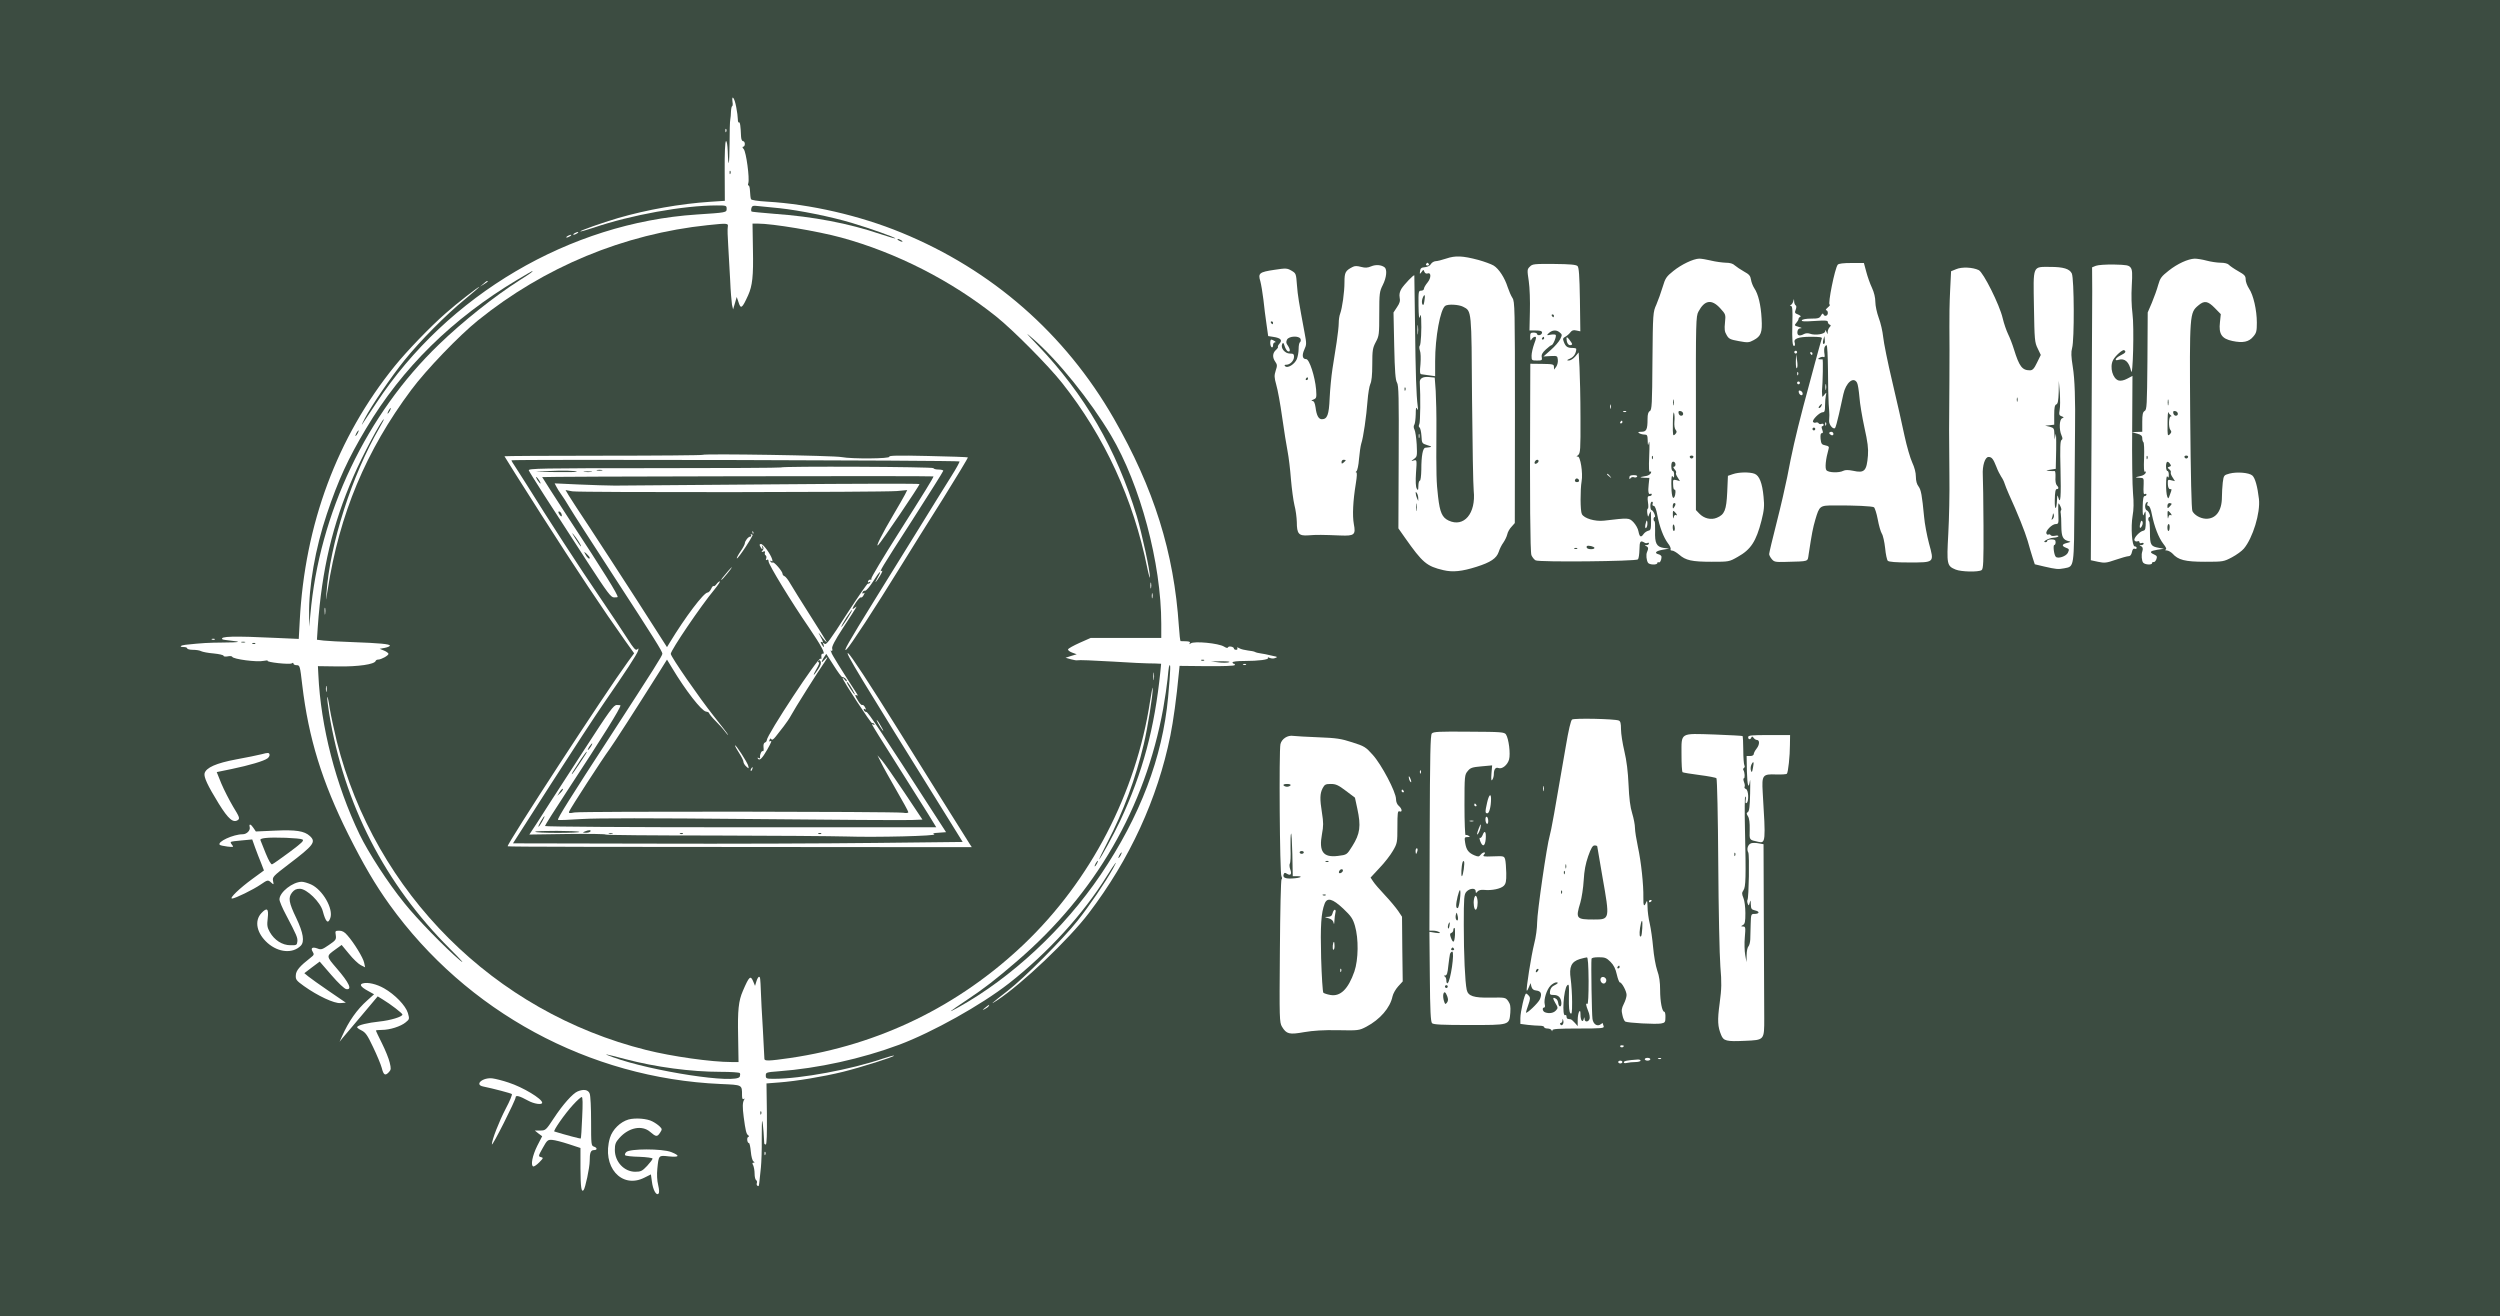 <?xml version="1.0" standalone="no"?>
<!DOCTYPE svg PUBLIC "-//W3C//DTD SVG 20010904//EN"
 "http://www.w3.org/TR/2001/REC-SVG-20010904/DTD/svg10.dtd">
<svg version="1.0" xmlns="http://www.w3.org/2000/svg"
 width="1789pt" height="942pt" viewBox="0 0 1789 942"
 preserveAspectRatio="xMidYMid meet">

<g transform="translate(0,942) scale(0.1,-0.1)"
fill="#3C4C41" stroke="none">
<path d="M0 4710 l0 -4710 8945 0 8945 0 0 4710 0 4710 -8945 0 -8945 0 0
-4710z m5268 3946 c7 -35 12 -75 12 -90 0 -15 4 -25 8 -22 8 4 12 -27 15 -101
1 -20 7 -33 14 -33 7 0 13 -9 13 -20 0 -11 -5 -20 -12 -20 -7 0 -6 -6 4 -17
18 -21 43 -210 33 -243 -4 -12 -3 -20 1 -17 5 3 10 -16 11 -41 1 -25 4 -51 7
-57 2 -7 46 -14 115 -18 309 -18 663 -99 962 -222 648 -266 1170 -722 1519
-1329 288 -502 431 -959 466 -1488 4 -59 9 -107 13 -106 3 0 21 0 39 -1 24 -1
31 -5 26 -13 -6 -10 -4 -10 7 -2 24 18 200 1 238 -23 16 -10 26 -12 28 -6 5
13 43 5 43 -8 0 -5 7 -9 16 -9 8 0 12 5 8 11 -4 8 0 8 15 0 11 -7 39 -13 61
-16 22 -2 45 -7 50 -10 6 -4 26 -9 43 -11 18 -3 43 -7 57 -11 14 -3 30 -7 35
-8 27 -5 29 -7 10 -14 -11 -5 -28 -4 -39 1 -12 6 -16 6 -12 0 7 -12 -66 -22
-170 -22 -49 0 -84 -4 -84 -10 0 -5 5 -10 11 -10 5 0 8 -4 4 -10 -3 -5 -85 -8
-200 -7 l-194 2 -5 -50 c-17 -181 -40 -346 -61 -450 -92 -452 -290 -884 -584
-1270 -143 -188 -478 -507 -658 -625 -58 -38 -34 -17 78 70 115 88 398 372
499 500 83 104 201 278 255 375 41 74 16 43 -45 -55 -170 -273 -421 -548 -700
-767 -200 -156 -546 -349 -785 -439 -271 -101 -581 -169 -862 -190 -89 -7 -93
-8 -93 -30 0 -22 4 -24 58 -24 192 0 553 67 781 145 41 14 76 23 79 21 6 -7
-237 -84 -366 -116 -143 -35 -336 -67 -457 -76 l-90 -7 3 -218 c1 -144 -1
-219 -8 -219 -5 0 -10 3 -11 8 0 4 -3 41 -5 82 -3 41 -7 77 -10 79 -2 2 -3
-56 -3 -130 1 -74 -2 -165 -6 -204 -4 -38 -9 -81 -10 -95 -4 -40 -5 -41 -15
-35 -5 3 -7 12 -4 19 3 8 1 17 -5 21 -6 3 -11 24 -11 46 0 22 -5 49 -10 60 -8
14 -7 19 2 19 10 0 10 2 0 9 -8 5 -16 35 -19 70 -3 33 -9 61 -13 61 -13 0 -18
39 -6 44 8 3 8 7 -1 13 -12 9 -18 31 -31 130 -9 69 -9 104 3 123 5 9 4 11 -3
6 -8 -5 -12 3 -12 26 0 77 4 74 -153 81 -941 41 -1818 517 -2369 1283 -104
145 -187 287 -296 504 -187 375 -284 688 -329 1068 -16 137 -17 142 -40 142
-12 0 -23 5 -23 11 0 7 -4 8 -12 2 -15 -10 -184 8 -173 19 4 3 -9 3 -28 -1
-46 -11 -219 12 -225 29 -2 5 -17 7 -33 3 -16 -3 -29 -1 -29 4 0 6 -32 13 -71
17 -39 3 -79 11 -89 16 -10 6 -37 10 -59 10 -23 0 -41 5 -41 10 0 6 -12 10
-27 10 -33 0 -22 12 14 16 122 13 162 15 266 16 125 1 143 5 56 14 -29 3 -55
7 -57 9 -23 22 77 25 389 10 l157 -7 7 128 c36 693 267 1315 681 1826 85 105
252 279 364 377 75 67 240 195 240 188 0 -2 -46 -42 -102 -88 -135 -110 -323
-300 -432 -435 -96 -119 -236 -324 -286 -419 -17 -33 -25 -51 -18 -41 7 11 52
79 101 152 511 775 1385 1289 2292 1349 213 14 215 14 215 41 0 23 -3 24 -70
24 -238 0 -615 -68 -884 -160 -49 -16 -91 -28 -93 -26 -5 5 156 62 271 96 208
60 445 102 657 116 l106 7 -1 211 c-1 132 3 213 9 216 6 3 11 -26 13 -74 4
-134 12 -98 13 60 0 82 2 158 5 169 2 11 5 37 5 58 1 20 5 37 8 37 4 0 6 14 3
30 -8 59 15 29 26 -34z m-71 -178 c-3 -8 -6 -5 -6 6 -1 11 2 17 5 13 3 -3 4
-12 1 -19z m-1067 -728 c-8 -5 -19 -10 -25 -10 -5 0 -3 5 5 10 8 5 20 10 25
10 6 0 3 -5 -5 -10z m-50 -20 c-8 -5 -19 -10 -25 -10 -5 0 -3 5 5 10 8 5 20
10 25 10 6 0 3 -5 -5 -10z m6499 -170 c43 -12 92 -30 109 -40 38 -23 80 -88
101 -155 9 -27 24 -62 34 -77 17 -25 18 -72 18 -819 l-1 -792 -23 -26 c-14
-14 -28 -39 -31 -55 -4 -17 -17 -43 -28 -59 -12 -16 -27 -46 -33 -66 -16 -47
-58 -75 -159 -107 -104 -33 -170 -40 -237 -24 -120 28 -149 53 -275 232 l-47
67 2 510 c2 430 0 514 -12 533 -11 18 -16 78 -20 262 l-5 240 25 38 c20 29 24
45 19 69 -4 22 0 41 13 63 19 30 90 105 92 95 0 -2 2 -164 5 -359 4 -349 9
-496 19 -575 4 -30 3 -35 -4 -20 -7 15 -10 6 -10 -40 -1 -33 -5 -67 -10 -74
-6 -9 -6 -22 1 -35 6 -11 13 -59 16 -106 4 -83 3 -88 -19 -104 -23 -17 -23
-18 -2 -11 22 6 23 6 16 -88 -4 -61 -2 -100 5 -113 10 -16 11 -14 12 19 0 20
5 37 10 37 6 0 10 33 11 78 0 102 11 157 29 158 51 5 53 7 15 18 -40 13 -40
13 -43 67 -2 29 -8 56 -14 60 -6 4 -7 13 -1 25 7 15 9 197 3 297 -2 29 22 43
66 39 l41 -4 7 -96 c3 -54 6 -178 5 -277 -2 -323 0 -379 12 -480 13 -112 29
-148 75 -170 110 -52 197 51 180 213 -4 37 -9 331 -12 654 -4 645 -2 631 -64
663 -31 16 -107 20 -127 7 -36 -23 -73 -225 -73 -396 l0 -108 -42 6 c-24 3
-49 7 -57 8 -10 1 -12 16 -6 72 3 41 2 83 -4 97 -5 15 -6 30 -1 35 8 8 14 116
10 194 -2 32 -3 33 -10 10 -5 -16 -8 13 -9 83 -1 101 0 107 19 107 11 0 20 6
20 14 0 8 12 28 26 45 27 33 26 75 -1 64 -9 -3 -18 2 -22 12 -6 17 -7 17 -20
-1 -14 -18 -14 -18 -11 6 2 20 9 26 35 28 20 2 37 11 43 23 6 10 21 19 33 20
12 0 47 9 77 19 65 22 116 20 229 -10z m1666 -5 c33 -8 80 -14 104 -15 30 0
52 -6 65 -19 12 -10 41 -30 66 -44 37 -20 46 -31 50 -58 3 -19 14 -47 24 -62
28 -41 47 -120 52 -217 6 -99 -4 -126 -57 -154 -33 -18 -42 -19 -106 -7 -61
11 -72 16 -87 43 -15 24 -17 43 -12 90 6 58 5 59 -35 103 -61 66 -111 58 -155
-25 -18 -33 -19 -71 -18 -727 l0 -693 24 -25 c33 -35 84 -48 126 -30 55 23 68
54 74 184 l5 116 35 12 c43 15 120 16 155 3 35 -13 56 -67 65 -165 7 -67 4
-95 -15 -171 -38 -148 -76 -207 -170 -259 -61 -35 -63 -35 -186 -35 -143 0
-186 10 -233 51 -19 16 -41 29 -50 29 -10 0 -14 4 -11 10 3 5 -5 25 -19 42
-32 43 -60 117 -76 201 -8 43 -17 67 -26 67 -8 0 -11 6 -8 15 4 8 1 15 -5 15
-6 0 -11 -13 -11 -30 0 -16 4 -30 8 -30 5 0 14 -11 20 -25 6 -14 8 -25 3 -25
-4 0 -8 -7 -8 -15 0 -8 3 -15 7 -15 3 0 5 -31 4 -69 -3 -89 10 -114 61 -122
l40 -5 -47 -8 c-50 -9 -63 -24 -28 -33 11 -3 20 -11 20 -18 0 -23 -12 -45 -21
-39 -5 3 -9 0 -9 -5 0 -15 -57 -14 -67 2 -11 18 -15 58 -7 76 12 26 10 36 -6
43 -12 5 -12 7 3 7 9 1 17 6 17 12 0 5 -4 7 -10 4 -5 -3 -16 -3 -22 2 -30 18
-35 10 -36 -50 -1 -33 -5 -64 -11 -70 -14 -14 -705 -21 -732 -7 -11 6 -24 23
-30 37 -9 24 -12 418 -9 1084 l1 286 85 -1 c77 -1 84 -3 84 -21 l1 -20 15 20
c8 11 14 33 12 50 -3 29 -4 29 -53 27 l-50 -3 52 46 c29 25 59 60 68 78 15 31
15 33 -6 50 -24 19 -54 15 -79 -10 -13 -13 -11 -14 17 -8 17 3 33 2 36 -2 7
-10 -19 -73 -30 -73 -4 0 -23 -14 -41 -31 -25 -23 -33 -38 -29 -55 4 -22 1
-24 -34 -24 -38 0 -39 1 -39 35 0 19 9 57 19 85 15 39 16 50 6 50 -8 0 -19 -8
-24 -17 -9 -15 -10 -12 -11 15 0 28 3 32 25 32 14 0 25 -5 25 -11 0 -6 8 -9
18 -7 9 2 17 10 17 18 0 11 -12 15 -45 15 l-45 0 3 135 c2 75 -1 172 -8 218
-12 80 -12 85 8 104 18 19 31 20 174 19 114 -1 156 -5 167 -15 10 -11 14 -66
17 -241 l3 -226 -29 6 c-21 5 -31 1 -42 -13 -7 -10 -23 -24 -35 -31 -19 -10
-21 -15 -12 -38 13 -34 26 -43 62 -43 15 0 27 -3 27 -7 -1 -31 -17 -57 -44
-69 -25 -11 -27 -13 -9 -14 12 0 32 13 46 29 l24 29 6 -106 c3 -59 7 -221 7
-361 1 -232 -1 -254 -17 -268 -13 -10 -14 -13 -3 -10 19 5 39 -119 28 -178
-10 -58 -10 -213 2 -234 16 -31 94 -54 158 -47 179 21 179 21 211 -11 16 -17
33 -46 36 -66 8 -41 18 -46 37 -18 7 10 22 20 33 23 18 3 20 12 20 71 0 37 -1
67 -3 67 -1 0 -6 -10 -11 -22 -7 -21 -8 -20 -13 10 -2 18 -1 32 4 32 4 0 5 20
1 45 -5 38 -3 45 11 45 9 0 16 5 16 11 0 5 -4 8 -9 5 -14 -9 -19 15 -13 67 l5
47 -39 1 c-21 1 -30 3 -19 6 11 2 30 6 41 8 12 3 24 12 28 20 4 11 2 14 -6 9
-8 -5 -10 25 -6 117 3 68 2 111 -2 94 -7 -28 -8 -27 -9 13 -1 37 -4 42 -23 42
-13 0 -30 5 -38 10 -11 7 -8 10 16 10 36 0 44 16 44 92 0 33 5 50 16 56 15 8
17 49 19 358 3 345 4 351 28 404 13 30 33 87 45 126 19 64 27 75 77 115 57 46
142 87 185 88 14 0 52 -6 85 -14z m3545 0 c30 -8 76 -15 101 -15 28 0 51 -6
59 -15 6 -7 36 -28 66 -45 46 -26 54 -34 54 -60 0 -16 11 -45 24 -65 31 -45
56 -154 56 -244 0 -60 -3 -74 -26 -100 -31 -38 -74 -47 -149 -31 -76 16 -99
49 -89 134 l6 58 -43 44 c-50 51 -75 55 -118 18 -62 -52 -63 -59 -58 -793 4
-432 9 -666 16 -679 15 -29 57 -52 95 -54 72 -3 116 56 116 154 0 29 3 77 6
105 7 52 8 53 48 64 53 14 141 7 164 -14 20 -18 37 -81 47 -168 11 -99 -44
-279 -108 -355 -14 -17 -53 -45 -85 -62 -59 -31 -62 -32 -193 -32 -144 0 -192
13 -233 59 -11 11 -29 21 -40 22 -12 0 -15 3 -9 6 9 3 4 16 -16 41 -34 44 -65
124 -82 210 -7 39 -17 62 -25 62 -8 0 -11 6 -7 17 4 11 3 14 -5 9 -16 -10 -15
-53 2 -59 14 -6 29 -47 17 -47 -4 0 -8 -7 -8 -15 0 -8 3 -15 6 -15 3 0 6 -36
6 -80 0 -89 6 -100 62 -110 l38 -7 -47 -7 c-54 -9 -59 -18 -23 -34 20 -9 23
-15 16 -34 -5 -13 -14 -22 -20 -20 -6 1 -11 -2 -11 -8 0 -14 -49 -12 -63 3
-11 11 -15 59 -7 80 7 20 4 33 -10 39 -12 5 -12 7 3 7 9 1 17 5 17 11 0 5 -7
7 -15 4 -8 -4 -15 -1 -15 6 0 7 -7 10 -15 6 -9 -3 -18 1 -21 8 -6 16 37 63 63
68 15 3 18 14 18 71 0 37 -1 67 -3 67 -1 0 -7 -10 -11 -22 -6 -16 -9 1 -8 55
1 55 5 77 14 77 7 0 13 5 13 11 0 5 -4 7 -10 4 -11 -7 -13 7 -10 73 1 41 1 42
-32 43 -34 1 -32 3 13 13 15 3 29 13 33 21 3 10 2 14 -5 9 -7 -4 -9 26 -6 100
2 59 0 109 -5 112 -4 3 -8 15 -8 28 0 17 -8 25 -37 33 l-38 10 38 2 37 1 0 70
c0 55 4 71 17 79 16 8 17 41 20 357 l2 348 30 70 c16 39 37 96 45 127 14 49
23 61 75 102 63 50 138 84 186 86 17 0 55 -6 85 -14z m-5565 -25 c3 -5 -1 -10
-10 -10 -9 0 -13 5 -10 10 3 6 8 10 10 10 2 0 7 -4 10 -10z m3130 -55 c9 -34
27 -86 41 -115 15 -32 24 -70 24 -101 0 -27 11 -77 24 -113 14 -36 28 -98 32
-138 4 -40 33 -185 66 -323 32 -137 72 -311 87 -385 16 -74 41 -160 55 -190
16 -34 26 -72 26 -101 0 -30 7 -55 19 -70 18 -24 25 -62 40 -219 4 -47 20
-132 35 -189 38 -139 41 -136 -144 -136 -93 0 -143 4 -151 12 -6 6 -15 47 -19
91 -5 44 -15 91 -24 104 -8 13 -21 58 -29 102 -8 43 -21 82 -27 86 -13 8 -136
14 -284 13 -104 0 -106 -2 -136 -103 -17 -59 -24 -94 -47 -245 -9 -57 8 -51
-167 -56 -72 -2 -81 0 -98 21 -10 12 -18 28 -18 35 0 8 24 110 54 227 30 117
63 263 75 323 34 179 58 286 116 509 57 215 124 461 132 484 4 9 -16 12 -79
12 -90 0 -126 -14 -115 -43 3 -9 2 -19 -2 -22 -14 -8 -18 34 -15 163 3 91 0
122 -9 122 -9 0 -9 2 -1 8 7 4 14 16 17 27 4 19 5 18 6 -2 0 -12 5 -24 11 -28
6 -4 6 -15 0 -31 -9 -22 -6 -26 18 -35 15 -7 22 -13 15 -16 -7 -3 -13 -10 -13
-16 0 -6 -7 -18 -16 -28 -15 -17 -14 -19 17 -28 22 -6 27 -10 14 -10 -14 -1
-21 -9 -23 -26 -2 -27 15 -33 48 -15 11 6 28 7 42 2 37 -14 108 -3 109 17 0
12 2 12 9 -4 9 -20 9 -20 9 1 1 11 7 26 14 33 10 11 10 14 0 18 -7 3 -13 11
-13 19 0 11 -18 12 -97 7 -72 -5 -94 -3 -89 5 4 7 32 12 66 12 51 0 61 3 71
22 8 14 14 18 17 10 6 -20 32 -14 32 8 0 11 -5 20 -12 20 -6 0 -1 9 12 20 13
11 19 20 13 20 -15 0 37 261 58 286 7 8 40 12 98 12 l89 0 17 -63z m-3447 32
c20 -15 14 -74 -13 -127 -23 -46 -25 -59 -25 -205 0 -147 -1 -159 -25 -203
-22 -42 -25 -58 -25 -160 0 -76 -5 -122 -14 -140 -7 -15 -16 -69 -20 -121 -8
-109 -30 -263 -45 -306 -5 -16 -12 -66 -16 -110 -3 -44 -12 -83 -18 -87 -7 -5
-8 -8 -2 -8 7 0 6 -27 -3 -82 -20 -123 -25 -226 -14 -288 15 -77 4 -86 -96
-82 -122 5 -173 6 -230 1 -68 -5 -82 11 -82 95 -1 34 -8 88 -17 121 -8 33 -19
116 -25 185 -5 69 -16 159 -24 200 -8 41 -26 152 -39 245 -13 94 -32 198 -42
231 -15 54 -15 67 -4 102 12 35 11 43 -3 63 -22 31 -20 62 4 84 11 10 18 20
15 23 -3 3 3 14 12 24 21 24 8 39 -44 47 l-38 6 -12 85 c-7 47 -17 126 -22
175 -6 50 -16 109 -22 132 -18 58 -7 66 100 82 84 13 92 12 123 -6 32 -19 33
-21 39 -104 6 -77 13 -117 55 -343 14 -73 14 -83 -2 -117 -19 -42 -14 -69 13
-69 23 0 63 -125 71 -217 4 -59 3 -63 -19 -72 -15 -6 -18 -10 -8 -10 12 -1 18
-14 23 -46 7 -58 22 -85 45 -85 39 0 51 31 56 151 3 63 12 157 20 209 8 52 22
138 30 191 8 53 15 115 15 137 0 22 4 52 10 67 15 41 31 153 31 226 0 70 7 82
57 108 16 9 33 9 62 1 30 -8 46 -7 72 4 33 14 73 11 96 -7z m5339 -2 c12 -16
13 -41 8 -130 -4 -68 -2 -144 5 -199 13 -93 3 -471 -10 -411 -14 66 -46 94
-90 80 -34 -11 -22 14 15 32 35 17 42 27 26 37 -11 7 -65 -41 -80 -71 -26 -51
-2 -135 41 -146 14 -4 38 1 60 13 l38 20 -2 -373 c-2 -204 1 -415 6 -468 6
-64 5 -117 -3 -160 -14 -82 -4 -219 15 -219 8 0 14 -5 14 -11 0 -6 -6 -9 -14
-6 -9 4 -16 -4 -20 -24 -4 -19 -12 -29 -24 -29 -10 0 -52 -12 -93 -26 -66 -23
-79 -24 -126 -14 l-51 11 5 877 c3 482 5 954 5 1048 l-1 171 27 11 c16 6 71
10 131 9 89 -2 105 -5 118 -22z m-1087 -18 c33 -16 149 -248 171 -343 9 -39
27 -90 39 -115 12 -24 31 -73 42 -109 38 -123 59 -150 114 -150 19 0 30 11 51
55 l27 55 -22 46 c-22 44 -23 62 -27 297 -5 304 -12 287 117 287 94 0 138 -14
154 -47 17 -38 19 -476 2 -534 -8 -28 -7 -60 5 -135 14 -85 19 -236 16 -454 0
-25 -2 -247 -4 -493 -4 -500 0 -479 -74 -494 -43 -8 -56 -7 -143 13 l-67 16
-15 46 c-8 26 -25 81 -36 122 -20 67 -71 195 -135 335 -12 28 -26 61 -30 75
-4 14 -15 36 -25 50 -9 14 -25 45 -34 70 -22 56 -33 70 -56 70 -25 0 -45 -62
-41 -130 2 -30 4 -194 5 -363 1 -264 -1 -309 -14 -317 -23 -15 -146 -12 -185
4 -63 26 -65 37 -53 256 6 107 10 296 8 420 -3 294 -3 344 0 670 1 151 1 327
0 390 -1 63 1 179 5 257 l7 142 37 15 c39 17 117 14 161 -7z m-10670 -81 c0
-2 -12 -11 -27 -20 l-28 -17 24 20 c23 21 31 25 31 17z m6657 -373 c-2 -16 -4
-3 -4 27 0 30 2 43 4 28 2 -16 2 -40 0 -55z m1103 -75 c0 -5 -6 -8 -14 -8 -15
0 -26 21 -26 48 0 13 5 11 20 -8 11 -14 20 -28 20 -32z m-2130 22 c10 -6 11
-10 3 -10 -7 0 -13 -9 -13 -21 0 -11 -4 -17 -10 -14 -12 7 -14 55 -2 55 4 0
14 -5 22 -10z m3740 -80 c0 -5 -4 -10 -10 -10 -5 0 -10 5 -10 10 0 6 5 10 10
10 6 0 10 -4 10 -10z m110 -10 c0 -5 -2 -10 -4 -10 -3 0 -8 5 -11 10 -3 6 -1
10 4 10 6 0 11 -4 11 -10z m-111 -104 c-5 -6 -8 12 -8 45 l2 54 7 -45 c4 -25
4 -49 -1 -54z m8 -48 c-3 -8 -6 -5 -6 6 -1 11 2 17 5 13 3 -3 4 -12 1 -19z
m13 -58 c0 -5 -4 -10 -10 -10 -5 0 -10 5 -10 10 0 6 5 10 10 10 6 0 10 -4 10
-10z m20 -77 c0 -20 -24 -11 -28 10 -2 12 1 15 12 11 9 -3 16 -13 16 -21z
m-1373 -105 c-3 -7 -5 -2 -5 12 0 14 2 19 5 13 2 -7 2 -19 0 -25z m110 -24
c-3 -3 -12 -4 -19 -1 -8 3 -5 6 6 6 11 1 17 -2 13 -5z m-27 -74 c0 -5 -5 -10
-11 -10 -5 0 -7 5 -4 10 3 6 8 10 11 10 2 0 4 -4 4 -10z m-1453 -112 c-3 -7
-5 -2 -5 12 0 14 2 19 5 13 2 -7 2 -19 0 -25z m1364 -275 c13 -16 12 -17 -3
-4 -10 7 -18 15 -18 17 0 8 8 3 21 -13z m194 -4 c-4 -6 -14 -8 -23 -4 -8 3
-19 0 -24 -7 -6 -10 -8 -8 -8 5 0 12 8 17 31 17 19 0 28 -4 24 -11z m71 -356
c-10 -26 -18 -8 -9 23 5 21 8 24 11 11 2 -10 1 -25 -2 -34z m3542 4 c-13 -26
-21 -15 -12 18 5 19 9 23 15 14 4 -7 3 -21 -3 -32z m-13791 -813 c-3 -3 -12
-4 -19 -1 -8 3 -5 6 6 6 11 1 17 -2 13 -5z m7380 -180 c-3 -3 -12 -4 -19 -1
-8 3 -5 6 6 6 11 1 17 -2 13 -5z m2667 -400 c12 -5 16 -19 16 -63 0 -31 11
-101 24 -156 16 -67 26 -147 30 -240 4 -96 12 -161 26 -205 11 -36 20 -83 20
-105 0 -22 10 -83 21 -135 23 -105 41 -274 39 -362 -1 -61 5 -72 20 -35 7 17
9 10 10 -33 0 -30 7 -84 16 -120 8 -36 19 -112 24 -170 5 -58 18 -132 29 -164
15 -41 21 -84 21 -140 0 -83 14 -156 30 -156 5 0 9 -18 8 -39 0 -35 -3 -40
-31 -45 -36 -7 -241 4 -257 14 -6 4 -16 25 -20 47 -8 32 -6 47 10 79 11 21 20
50 20 64 0 27 -34 90 -48 90 -5 0 -15 26 -22 57 -9 41 -22 67 -45 90 -29 29
-40 33 -84 33 -34 0 -51 -4 -52 -12 -4 -39 2 -399 7 -430 6 -39 36 -57 61 -36
7 6 13 8 13 5 0 -3 3 -12 6 -21 5 -14 -14 -16 -180 -16 -142 0 -186 -3 -187
-12 0 -10 -2 -10 -6 0 -2 6 -16 12 -29 12 -13 0 -24 5 -24 10 0 6 -15 10 -32
10 -18 0 -57 3 -85 6 l-53 7 0 41 c0 45 30 176 41 176 4 0 13 -7 20 -16 11
-13 10 -24 -4 -64 -9 -26 -17 -51 -17 -55 0 -16 89 68 100 95 16 39 8 58 -27
62 -19 2 -29 10 -34 28 l-6 25 -12 -29 c-6 -16 -13 -27 -15 -25 -7 7 32 252
53 336 12 45 21 113 21 153 0 71 70 555 90 620 10 33 35 170 114 633 21 125
37 192 46 198 16 11 303 5 334 -7z m-807 -100 c20 -31 33 -138 22 -179 -11
-39 -50 -71 -76 -61 -20 8 -33 -9 -33 -44 0 -14 -5 -32 -11 -40 -7 -11 -9 1
-6 44 l5 59 -77 -7 c-66 -6 -79 -10 -98 -34 -22 -26 -23 -34 -23 -245 0 -120
4 -216 8 -213 4 2 14 1 22 -5 12 -7 10 -9 -8 -9 -22 0 -23 -3 -17 -42 8 -50
24 -71 67 -89 27 -11 32 -10 43 4 7 9 18 17 25 17 10 0 10 -3 0 -15 -12 -14
-4 -16 65 -13 76 3 79 2 86 -22 4 -14 7 -58 8 -97 1 -60 -3 -77 -18 -92 -21
-21 -86 -35 -141 -29 -22 2 -39 -2 -47 -12 -11 -13 -12 -13 -13 3 0 24 -42 22
-66 -4 -17 -19 -19 -39 -19 -238 0 -213 9 -409 21 -464 10 -45 49 -58 171 -56
105 2 107 1 126 -25 15 -22 18 -38 15 -83 -8 -90 -2 -88 -296 -88 -191 0 -254
3 -264 13 -10 10 -14 89 -16 333 l-3 321 43 -7 c31 -4 39 -3 28 4 -8 6 -28 11
-43 11 l-28 0 2 698 c2 562 5 700 15 713 12 13 49 15 266 13 235 -1 253 -3
265 -20z m1693 -11 c2 -2 5 -48 5 -101 0 -53 4 -102 8 -109 4 -6 3 -14 -3 -18
-6 -4 -8 -11 -4 -16 10 -16 12 -59 3 -59 -5 0 -4 -12 1 -26 6 -14 8 -30 4 -35
-3 -5 2 -12 10 -15 19 -7 22 -89 5 -100 -8 -5 -10 1 -7 20 3 14 2 26 -3 26 -4
0 -5 -105 -2 -232 8 -349 6 -415 -11 -439 -12 -18 -12 -25 0 -55 8 -18 14 -66
14 -108 0 -61 -3 -77 -17 -85 -17 -10 -17 -10 1 -11 17 0 18 -7 12 -77 -4 -43
-2 -100 3 -128 l9 -50 1 50 c0 28 6 56 13 63 6 6 12 28 13 49 0 21 2 71 3 111
2 69 3 72 26 72 37 0 41 17 6 25 -26 6 -30 11 -31 43 -1 32 -2 34 -8 12 -6
-22 -8 -23 -14 -7 -4 11 -5 23 -2 27 10 17 15 321 6 339 -14 25 -3 59 21 67
11 3 35 3 54 -1 l34 -6 2 -562 c1 -309 3 -617 3 -684 0 -157 2 -155 -139 -161
-131 -6 -152 -1 -169 41 -25 60 -28 104 -11 228 14 105 15 146 5 264 -6 77
-13 409 -15 739 -2 329 -8 602 -13 607 -5 5 -59 15 -121 23 -62 8 -116 17
-121 20 -5 3 -8 60 -8 126 0 161 -15 152 237 144 107 -4 197 -9 200 -11z
m-3035 -9 c130 -5 162 -10 242 -36 86 -27 97 -34 146 -89 63 -69 167 -267 167
-317 0 -20 8 -39 20 -49 24 -20 27 -48 5 -39 -13 5 -15 -12 -15 -111 0 -111
-1 -118 -32 -171 -17 -30 -60 -86 -96 -123 l-64 -69 18 -27 c10 -16 48 -60 84
-98 37 -39 79 -90 95 -113 l28 -42 2 -231 3 -232 -33 -36 c-18 -20 -36 -52
-40 -71 -17 -82 -89 -165 -187 -217 -52 -27 -56 -28 -203 -25 -105 2 -178 -3
-243 -14 -106 -19 -126 -14 -158 39 -18 31 -19 53 -15 542 2 283 7 511 12 513
5 2 4 12 -1 22 -12 22 -18 898 -7 945 9 38 52 66 92 59 16 -2 97 -7 180 -10z
m3374 -51 c0 -85 -13 -200 -22 -210 -4 -4 -39 -6 -76 -5 -98 4 -104 -4 -97
-127 22 -357 21 -367 -32 -355 -66 15 -63 10 -61 88 1 47 -3 80 -12 94 -12 19
-12 24 -1 31 10 6 14 42 16 132 2 68 1 111 -1 94 -10 -68 -19 -39 -22 65 l-2
110 26 0 c14 0 25 6 25 14 0 7 9 25 21 40 22 28 22 61 1 61 -7 0 -17 7 -23 15
-8 11 -12 12 -16 3 -7 -18 -23 -16 -23 2 0 13 23 15 150 15 l150 0 -1 -67z
m-10895 -100 c-26 -19 -127 -49 -256 -76 l-107 -22 33 -82 c19 -45 57 -119 84
-165 45 -73 49 -84 36 -95 -34 -25 -69 4 -139 117 -80 130 -107 189 -101 216
11 41 83 73 227 100 72 13 154 30 182 37 45 12 52 12 56 -2 2 -8 -5 -21 -15
-28z m8253 -105 c-3 -8 -6 -5 -6 6 -1 11 2 17 5 13 3 -3 4 -12 1 -19z m-68
-63 c0 -5 -4 -3 -9 5 -5 8 -9 22 -9 30 0 16 17 -16 18 -35z m948 -62 c-3 -10
-5 -4 -5 12 0 17 2 24 5 18 2 -7 2 -21 0 -30z m-1002 -3 c3 -5 1 -10 -4 -10
-6 0 -11 5 -11 10 0 6 2 10 4 10 3 0 8 -4 11 -10z m625 -57 c0 -55 -13 -103
-26 -103 -17 0 -17 10 -2 77 13 57 28 70 28 26z m-105 -43 c3 -5 1 -10 -4 -10
-6 0 -11 5 -11 10 0 6 2 10 4 10 3 0 8 -4 11 -10z m85 -116 c0 -14 -4 -22 -10
-19 -5 3 -10 17 -10 31 0 14 4 22 10 19 6 -3 10 -17 10 -31z m-107 -1 c-7 -2
-19 -2 -25 0 -7 3 -2 5 12 5 14 0 19 -2 13 -5z m-8729 -48 l17 -25 137 6 c150
7 210 -2 250 -39 45 -42 28 -65 -154 -203 -110 -84 -115 -90 -110 -118 6 -28
5 -28 -12 -13 -24 22 -26 22 -77 -13 -52 -36 -183 -100 -204 -100 -23 0 54 74
146 141 l82 60 -20 52 c-12 29 -31 78 -43 111 l-21 59 -74 -7 c-41 -3 -76 -8
-79 -11 -3 -2 1 -12 9 -21 13 -16 10 -17 -34 -12 -26 3 -51 9 -54 12 -22 21
96 76 164 76 29 0 56 28 50 51 -7 27 8 23 27 -6z m8780 -2 c-6 -25 -24 -56
-24 -41 0 10 22 68 26 68 2 0 1 -12 -2 -27z m38 -77 c-5 -53 -22 -60 -39 -16
-6 17 -7 28 -2 24 5 -3 14 7 19 21 15 39 26 23 22 -29z m-489 -86 c-3 -11 -7
-20 -9 -20 -2 0 -4 9 -4 20 0 11 4 20 9 20 5 0 7 -9 4 -20z m-7917 -239 c83
-38 161 -174 138 -240 -16 -46 -33 -30 -54 49 -17 65 -115 160 -164 160 -26 0
-40 -7 -56 -27 -29 -37 -23 -72 30 -182 51 -107 61 -170 32 -199 -57 -57 -158
-49 -236 19 -79 70 -98 159 -45 215 40 43 53 32 45 -36 -6 -52 -4 -66 15 -100
32 -57 89 -94 147 -94 44 -1 47 1 50 26 3 28 -4 44 -81 191 -26 48 -47 98 -47
111 0 51 95 126 160 126 14 0 43 -9 66 -19z m8346 -106 c6 -30 -1 -75 -12 -75
-11 0 -18 45 -12 75 2 14 8 25 12 25 4 0 10 -11 12 -25z m1248 -9 c0 -3 -4 -8
-10 -11 -5 -3 -10 -1 -10 4 0 6 5 11 10 11 6 0 10 -2 10 -4z m-9334 -249 c48
-54 113 -161 120 -196 l7 -33 -32 16 c-17 9 -55 45 -83 80 l-53 64 -43 -31
c-69 -50 -69 -47 8 -137 89 -103 113 -155 68 -148 -13 2 -56 42 -106 100 l-84
97 -55 -41 -55 -42 28 -23 c16 -13 83 -61 149 -106 l120 -82 -38 -3 c-45 -4
-164 52 -262 122 -54 39 -60 46 -58 77 1 34 29 66 106 126 25 19 26 24 15 42
-17 27 -3 37 33 24 27 -11 35 -8 83 25 50 34 53 39 49 70 -5 30 -4 32 25 32
21 0 38 -9 58 -33z m9009 -322 c0 -11 -7 -21 -16 -23 -18 -3 -33 23 -23 39 10
17 39 5 39 -16z m-8747 -57 c78 -44 155 -124 171 -177 12 -43 12 -44 -16 -67
-35 -29 -113 -54 -170 -54 -24 0 -43 -2 -43 -5 0 -2 20 -44 44 -92 24 -48 49
-110 55 -137 10 -42 10 -51 -5 -67 -27 -30 -39 -23 -52 29 -7 26 -35 93 -62
149 -41 87 -54 105 -84 120 -19 9 -33 20 -30 24 8 14 76 30 159 39 78 8 165
34 165 50 0 9 -86 75 -141 108 l-36 22 -116 -138 c-64 -75 -125 -148 -137
-162 l-20 -25 18 40 c48 108 106 190 180 256 l49 44 -45 25 c-51 28 -62 46
-35 53 35 10 98 -5 151 -35z m4327 -128 c-3 -5 -16 -15 -28 -21 -19 -9 -19 -8
3 10 28 23 34 26 25 11z m4545 -284 c0 -11 -19 -15 -25 -6 -3 5 1 10 9 10 9 0
16 -2 16 -4z m190 -96 c0 -5 -9 -10 -20 -10 -11 0 -20 5 -20 10 0 6 9 10 20
10 11 0 20 -4 20 -10z m77 4 c-3 -3 -12 -4 -19 -1 -8 3 -5 6 6 6 11 1 17 -2
13 -5z m-147 -14 c0 -5 -17 -10 -37 -10 -21 0 -48 -3 -60 -6 -13 -4 -23 -2
-23 4 0 10 26 15 98 20 12 1 22 -2 22 -8z m-130 -10 c0 -5 -7 -10 -15 -10 -8
0 -15 5 -15 10 0 6 7 10 15 10 8 0 15 -4 15 -10z m-7970 -147 c102 -33 240
-116 240 -144 0 -17 -58 -9 -101 15 -62 34 -89 41 -89 23 0 -20 -169 -356
-170 -336 0 32 51 163 100 257 28 52 47 99 43 103 -7 6 -132 39 -205 54 -66
13 -3 67 67 58 22 -3 74 -16 115 -30z m580 -79 c6 -14 10 -103 10 -199 0 -165
1 -174 20 -180 25 -8 26 -25 1 -25 -24 0 -31 -19 -31 -78 0 -47 -32 -197 -44
-209 -16 -16 -21 20 -22 155 l0 147 -85 28 c-46 15 -99 29 -118 30 -31 2 -36
-2 -67 -58 -32 -57 -33 -60 -13 -65 19 -5 18 -7 -12 -38 -18 -18 -37 -31 -43
-29 -20 7 -6 78 29 148 l35 68 -27 20 -26 21 39 0 c38 0 41 2 98 89 63 96 135
177 170 191 43 18 76 12 86 -16z m449 -199 c18 -9 41 -25 52 -36 18 -18 18
-21 3 -44 -21 -32 -29 -31 -71 5 -58 51 -154 32 -221 -44 -27 -30 -32 -45 -32
-85 0 -85 67 -156 146 -156 40 0 50 5 85 42 21 23 39 46 39 52 0 5 -42 11 -94
13 -52 1 -98 6 -102 11 -4 4 -1 15 8 23 25 25 257 25 321 0 66 -26 60 -39 -17
-31 -73 8 -72 10 -82 -89 -4 -39 -2 -84 6 -116 8 -35 9 -55 2 -62 -16 -16 -40
29 -47 88 l-7 50 -46 -23 c-165 -84 -308 80 -247 285 18 59 74 114 133 131 49
13 132 7 171 -14z m808 -237 c-3 -8 -6 -5 -6 6 -1 11 2 17 5 13 3 -3 4 -12 1
-19z"/>
<path d="M5221 8184 c0 -11 3 -14 6 -6 3 7 2 16 -1 19 -3 4 -6 -2 -5 -13z"/>
<path d="M5377 7930 c-3 -11 -2 -22 2 -24 3 -2 76 -9 161 -16 280 -20 532 -68
760 -145 57 -19 105 -33 107 -31 6 5 -181 72 -312 111 -146 44 -375 90 -515
105 -58 6 -126 13 -151 15 -41 5 -47 3 -52 -15z"/>
<path d="M5066 7809 c-602 -63 -1171 -299 -1646 -682 -135 -109 -370 -353
-477 -497 -325 -436 -514 -889 -598 -1430 -13 -86 -14 -88 -9 -25 25 354 184
847 379 1183 20 34 34 62 32 62 -15 0 -155 -263 -218 -409 -149 -341 -226
-667 -255 -1077 l-6 -92 49 -6 c26 -3 120 -8 208 -11 193 -7 265 -14 265 -25
0 -5 -16 -12 -36 -16 l-37 -7 32 -13 c17 -7 31 -18 31 -23 0 -12 -52 -41 -74
-41 -8 0 -16 -4 -18 -10 -8 -24 -124 -41 -268 -39 l-145 2 3 -59 c17 -374 125
-791 295 -1145 64 -132 202 -345 320 -491 90 -113 295 -323 397 -409 40 -33
14 -3 -70 81 -466 465 -758 1035 -865 1687 -9 57 -15 108 -13 115 2 6 10 -29
17 -78 8 -49 31 -156 51 -239 273 -1086 1126 -1937 2215 -2209 183 -46 466
-86 610 -86 l50 0 -3 185 c-4 186 3 253 34 324 46 107 55 115 76 63 l11 -27
10 33 c5 17 14 32 18 32 9 0 10 -6 14 -110 1 -36 7 -155 14 -265 6 -110 11
-206 11 -212 0 -17 32 -16 185 6 638 94 1206 371 1672 814 479 457 803 1082
903 1740 10 67 19 109 19 92 1 -49 -36 -282 -64 -400 -58 -245 -147 -485 -260
-702 -35 -68 -62 -123 -60 -123 7 0 107 182 150 274 162 345 248 666 289 1074
l5 52 -42 2 c-23 0 -48 1 -55 1 -8 -1 -122 5 -254 13 -132 8 -243 12 -247 9
-5 -2 -25 1 -47 7 l-39 11 40 13 40 12 -33 12 c-18 7 -31 17 -29 23 2 7 39 27
83 47 l79 35 253 0 252 0 0 101 c0 433 -150 995 -360 1349 -151 253 -381 538
-558 691 -60 52 -56 47 33 -46 336 -351 564 -744 710 -1224 37 -125 95 -393
94 -436 0 -14 -9 16 -19 65 -100 494 -305 940 -610 1325 -98 124 -349 377
-470 474 -321 257 -715 458 -1110 566 -169 46 -491 100 -598 100 l-37 0 3
-187 c4 -189 -4 -258 -34 -325 -44 -97 -53 -103 -70 -48 l-12 35 -13 -45 -13
-44 -8 34 c-3 19 -10 98 -13 175 -4 77 -10 189 -14 249 -4 59 -6 119 -3 132 5
27 -1 28 -142 13z m957 -1660 c72 -14 350 -12 341 3 -5 8 62 10 275 5 156 -3
285 -8 287 -10 3 -2 -78 -135 -178 -296 -101 -160 -237 -377 -302 -483 -188
-305 -363 -572 -387 -594 -31 -27 7 41 199 351 86 138 230 372 322 520 92 149
194 314 229 369 34 54 60 101 57 104 -9 8 -3206 16 -3206 8 0 -4 13 -26 29
-49 15 -23 50 -78 78 -122 148 -239 393 -616 522 -804 80 -118 171 -254 202
-303 44 -69 58 -85 69 -75 10 10 11 8 6 -10 -8 -26 -89 -150 -240 -368 -61
-88 -233 -351 -383 -585 l-272 -425 987 -2 c543 -2 1267 1 1609 5 l622 7 -93
150 c-653 1049 -755 1218 -726 1200 17 -11 151 -215 360 -550 179 -288 474
-759 509 -814 l15 -23 -480 0 c-2225 1 -2837 2 -2841 6 -10 10 696 1095 861
1321 l44 60 -61 85 c-157 221 -363 530 -604 908 -145 227 -263 415 -263 417 0
2 318 4 706 4 389 0 709 3 712 6 10 10 941 -5 995 -16z m657 -79 c0 -5 16 -10
35 -10 19 0 35 -4 35 -9 0 -5 -100 -163 -221 -352 -228 -354 -242 -378 -219
-364 8 5 3 -9 -10 -31 -31 -52 -49 -69 -21 -20 38 67 15 50 -30 -23 -24 -38
-50 -69 -58 -68 -8 1 -16 -4 -19 -12 -3 -9 0 -11 8 -6 9 6 9 3 0 -14 -6 -12
-15 -19 -19 -16 -5 2 -20 -13 -35 -35 -30 -46 -33 -58 -9 -39 21 17 24 22 -84
-144 -59 -90 -82 -135 -78 -148 4 -13 2 -18 -7 -16 -7 2 -10 2 -5 0 4 -3 7 -9
7 -14 0 -8 70 -121 179 -289 10 -14 11 -21 4 -17 -19 12 -16 -1 8 -39 11 -19
25 -32 29 -29 5 3 14 -4 20 -16 9 -17 9 -20 0 -14 -8 5 -11 3 -8 -6 3 -8 11
-14 18 -14 12 0 107 -142 487 -732 l83 -128 -53 -4 c-37 -2 -46 -5 -32 -11 31
-12 -418 -23 -625 -16 -102 3 -533 6 -958 7 -425 0 -770 3 -768 7 2 4 -119 6
-271 4 l-275 -4 58 88 c31 49 73 114 92 144 19 30 129 199 243 375 184 284
210 320 233 320 14 0 26 -1 26 -3 0 -21 -121 -215 -384 -616 -86 -131 -156
-242 -156 -247 0 -5 606 -9 1400 -9 l1400 0 -57 93 c-31 50 -135 215 -230 365
-95 149 -173 275 -173 278 0 3 5 2 12 -2 7 -4 8 -3 4 5 -4 6 -11 9 -15 6 -8
-4 -211 307 -211 322 0 5 7 -1 15 -11 8 -11 15 -15 15 -9 0 12 -19 28 -33 28
-5 0 -32 37 -61 83 l-53 83 -17 -25 c-22 -35 -20 -46 4 -17 26 30 26 19 1 -17
-40 -56 -222 -345 -240 -381 -11 -21 -35 -56 -53 -79 -18 -23 -44 -56 -57 -73
-16 -20 -26 -27 -31 -19 -5 8 -9 7 -13 -5 -4 -9 -3 -13 3 -10 17 10 11 -5 -20
-60 -36 -63 -55 -81 -66 -64 -5 8 -3 9 5 5 8 -5 11 -3 10 5 -3 19 11 50 21 44
4 -2 6 9 4 26 -2 18 1 32 9 35 8 3 14 10 14 17 0 37 373 603 385 584 5 -7 7
-3 6 13 -2 16 2 24 10 22 22 -4 -10 56 -99 187 -126 183 -289 451 -289 473 0
12 -4 17 -12 12 -8 -5 -9 -2 -5 9 3 9 2 19 -4 23 -6 3 -8 12 -5 20 3 9 0 11
-12 7 -14 -6 -15 -4 -5 8 8 10 9 19 1 29 -8 12 -9 12 -4 -2 7 -23 -1 -23 -13
0 -8 14 -6 19 5 19 16 0 67 -70 79 -107 5 -17 4 -20 -5 -15 -9 5 -11 4 -6 -4
4 -6 11 -9 16 -6 10 6 70 -64 70 -81 0 -7 6 -14 14 -17 8 -3 27 -27 42 -54 15
-26 78 -127 139 -223 61 -96 115 -182 119 -190 8 -17 -20 13 -47 51 -13 17
-12 13 2 -12 23 -41 26 -53 10 -43 -8 4 -8 0 0 -15 14 -25 23 -28 14 -3 -6 14
-4 15 8 5 12 -10 38 25 158 212 80 123 148 222 152 219 4 -2 11 1 15 7 5 8 3
9 -6 4 -8 -5 -11 -3 -8 6 3 8 11 13 17 11 7 -1 10 2 6 7 -3 6 84 151 193 323
191 301 252 400 252 409 0 2 -630 3 -1400 1 -770 -1 -1400 -4 -1400 -6 0 -2
85 -134 188 -293 261 -398 352 -545 352 -565 0 -2 -12 -3 -26 -3 -22 0 -45 30
-188 250 -265 407 -416 643 -422 659 -5 14 84 16 897 16 496 0 905 2 907 5 10
10 1092 5 1092 -5z m-2280 -125 c47 0 556 4 1133 9 576 5 1047 6 1047 2 0 -12
-278 -422 -296 -437 -21 -18 26 77 110 219 35 59 71 122 81 141 l17 34 -74 -7
c-113 -9 -2267 -11 -2322 -2 l-49 9 23 -39 c13 -22 80 -124 149 -228 69 -105
222 -340 340 -523 l214 -334 20 33 c110 181 243 358 271 358 7 0 18 12 25 26
6 15 15 24 18 20 3 -3 12 3 20 14 8 11 19 20 24 20 5 0 -12 -26 -38 -58 -96
-115 -313 -435 -313 -461 0 -20 205 -316 306 -443 57 -71 104 -133 104 -136 0
-4 -10 7 -22 23 -12 17 -42 50 -67 75 -25 25 -45 50 -46 55 0 6 -10 11 -23 13
-32 5 -145 149 -245 316 l-34 56 -55 -88 c-179 -284 -321 -504 -356 -553 -51
-69 -281 -424 -289 -446 -5 -13 0 -14 38 -7 47 9 2287 7 2352 -2 21 -4 37 -2
37 4 0 6 -39 77 -86 158 -47 82 -97 171 -110 199 l-25 50 31 -35 c17 -19 89
-123 161 -230 l130 -195 -78 -3 c-43 -2 -555 1 -1138 7 -742 7 -1108 7 -1223
0 -90 -6 -166 -9 -169 -6 -7 7 90 162 381 609 308 475 366 566 366 580 0 16
-54 103 -350 558 -152 234 -294 454 -315 490 -21 36 -49 79 -61 95 -12 17 -27
40 -33 53 l-12 23 173 -8 c95 -4 211 -8 258 -8z m939 -434 c-33 -51 -63 -90
-66 -87 -3 2 9 25 26 50 17 24 31 51 31 58 1 18 25 48 39 48 7 0 9 5 5 12 -5
7 -3 8 6 3 10 -6 12 -4 6 11 -5 13 -4 16 4 8 7 -7 -8 -37 -51 -103z m-135
-196 c-20 -25 -39 -45 -42 -45 -5 0 8 17 52 68 35 40 28 23 -10 -23z m3033
-102 c-3 -10 -5 -2 -5 17 0 19 2 27 5 18 2 -10 2 -26 0 -35z m10 -70 c-3 -10
-5 -4 -5 12 0 17 2 24 5 18 2 -7 2 -21 0 -30z m-5920 -115 c-2 -13 -4 -5 -4
17 -1 22 1 32 4 23 2 -10 2 -28 0 -40z m5930 -470 c-2 -13 -4 -3 -4 22 0 25 2
35 4 23 2 -13 2 -33 0 -45z m-5920 -85 c-3 -10 -5 -2 -5 17 0 19 2 27 5 18 2
-10 2 -26 0 -35z m3972 -258 c13 -22 15 -31 6 -20 -18 22 -53 86 -38 70 6 -5
20 -28 32 -50z m-954 -277 c4 -20 4 -20 -15 -3 -11 10 -20 25 -20 34 0 9 -14
36 -30 61 -16 25 -30 49 -30 55 0 16 91 -124 95 -147z m28 -23 c-3 -9 -8 -14
-10 -11 -3 3 -2 9 2 15 9 16 15 13 8 -4z"/>
<path d="M3920 6049 c-115 -5 -115 -5 49 -7 90 -1 162 0 160 2 -9 8 -101 11
-209 5z"/>
<path d="M4273 6053 c9 -2 25 -2 35 0 9 3 1 5 -18 5 -19 0 -27 -2 -17 -5z"/>
<path d="M4183 6043 c15 -2 37 -2 50 0 12 2 0 4 -28 4 -27 0 -38 -2 -22 -4z"/>
<path d="M3845 5986 c10 -14 19 -26 22 -26 7 0 -17 39 -28 46 -6 3 -3 -5 6
-20z"/>
<path d="M4002 5740 c14 -22 24 -19 15 5 -4 8 -11 15 -17 15 -6 0 -6 -7 2 -20z"/>
<path d="M4116 5568 c20 -32 39 -58 41 -58 7 0 -29 58 -55 88 -13 15 -6 1 14
-30z"/>
<path d="M4189 5453 c12 -24 31 -39 31 -25 0 5 -10 17 -21 28 -22 19 -22 19
-10 -3z"/>
<path d="M6057 5001 c-20 -32 -37 -62 -37 -67 0 -5 18 20 41 55 22 35 39 65
37 67 -2 1 -20 -23 -41 -55z"/>
<path d="M5856 4691 c-4 -6 -2 -11 4 -11 6 0 -1 -20 -16 -45 -32 -56 -26 -59
10 -5 19 29 24 45 18 57 -6 11 -11 12 -16 4z"/>
<path d="M6060 4537 c0 -9 51 -87 57 -87 5 0 -35 69 -49 85 -4 5 -8 6 -8 2z"/>
<path d="M4215 4074 c-9 -15 -12 -23 -6 -20 11 7 35 46 28 46 -3 0 -12 -12
-22 -26z"/>
<path d="M4158 3988 c-63 -96 -70 -108 -65 -108 2 0 24 30 49 68 53 80 61 92
55 92 -2 0 -20 -24 -39 -52z"/>
<path d="M4005 3753 l-17 -28 23 22 c12 12 20 25 17 28 -3 3 -13 -7 -23 -22z"/>
<path d="M3871 3544 c-12 -20 -20 -38 -18 -40 2 -2 14 14 26 36 28 50 21 53
-8 4z"/>
<path d="M3830 3468 c0 -5 73 -8 162 -8 89 0 158 3 154 7 -9 9 -316 10 -316 1z"/>
<path d="M4185 3470 c-18 -8 -17 -9 7 -9 15 -1 30 4 33 9 7 12 -12 12 -40 0z"/>
<path d="M4358 3453 c6 -2 18 -2 25 0 6 3 1 5 -13 5 -14 0 -19 -2 -12 -5z"/>
<path d="M4868 3453 c7 -3 16 -2 19 1 4 3 -2 6 -13 5 -11 0 -14 -3 -6 -6z"/>
<path d="M5858 3453 c7 -3 16 -2 19 1 4 3 -2 6 -13 5 -11 0 -14 -3 -6 -6z"/>
<path d="M6430 7700 c8 -5 20 -10 25 -10 6 0 3 5 -5 10 -8 5 -19 10 -25 10 -5
0 -3 -5 5 -10z"/>
<path d="M3700 7417 c-463 -277 -822 -630 -1080 -1063 -130 -218 -199 -368
-281 -612 -82 -244 -131 -520 -127 -727 l1 -80 8 88 c64 725 401 1432 920
1932 173 167 399 346 578 460 78 49 101 66 89 65 -2 0 -50 -29 -108 -63z"/>
<path d="M2780 6480 c-6 -11 -8 -20 -6 -20 3 0 10 9 16 20 6 11 8 20 6 20 -3
0 -10 -9 -16 -20z"/>
<path d="M2550 6320 c-6 -11 -8 -20 -6 -20 3 0 10 9 16 20 6 11 8 20 6 20 -3
0 -10 -9 -16 -20z"/>
<path d="M1728 4823 c6 -2 18 -2 25 0 6 3 1 5 -13 5 -14 0 -19 -2 -12 -5z"/>
<path d="M1808 4813 c7 -3 16 -2 19 1 4 3 -2 6 -13 5 -11 0 -14 -3 -6 -6z"/>
<path d="M8598 4693 c7 -3 16 -2 19 1 4 3 -2 6 -13 5 -11 0 -14 -3 -6 -6z"/>
<path d="M8720 4680 c30 -4 64 -3 75 1 12 5 -10 7 -55 7 l-75 -1 55 -7z"/>
<path d="M8365 4648 c-2 -7 -6 -47 -10 -88 -4 -41 -18 -136 -31 -210 -129
-710 -485 -1325 -1044 -1806 -158 -136 -233 -194 -360 -279 -136 -91 -145 -99
-65 -55 381 211 759 563 1021 950 283 419 443 840 483 1270 18 200 20 261 6
218z"/>
<path d="M8010 3300 c-6 -11 -8 -20 -6 -20 3 0 10 9 16 20 6 11 8 20 6 20 -3
0 -10 -9 -16 -20z"/>
<path d="M7840 3240 c-6 -11 -8 -20 -6 -20 3 0 10 9 16 20 6 11 8 20 6 20 -3
0 -10 -9 -16 -20z"/>
<path d="M4385 1855 c279 -102 888 -195 909 -139 3 9 4 20 0 25 -3 5 -65 9
-137 9 -213 0 -466 34 -682 91 -156 41 -169 43 -90 14z"/>
<path d="M5441 1454 c0 -11 3 -14 6 -6 3 7 2 16 -1 19 -3 4 -6 -2 -5 -13z"/>
<path d="M10180 7286 c-6 -16 -6 -34 -2 -43 7 -11 11 -5 15 23 8 46 1 56 -13
20z"/>
<path d="M10051 6634 c0 -11 3 -14 6 -6 3 7 2 16 -1 19 -3 4 -6 -2 -5 -13z"/>
<path d="M10131 5890 c0 -8 4 -24 9 -35 l9 -20 0 20 c0 11 -4 27 -9 35 -9 13
-10 13 -9 0z"/>
<path d="M10133 5790 c0 -25 2 -35 4 -22 2 12 2 32 0 45 -2 12 -4 2 -4 -23z"/>
<path d="M11105 7160 c3 -5 8 -10 11 -10 2 0 4 5 4 10 0 6 -5 10 -11 10 -5 0
-7 -4 -4 -10z"/>
<path d="M11035 7000 c-3 -5 -1 -10 4 -10 6 0 11 5 11 10 0 6 -2 10 -4 10 -3
0 -8 -4 -11 -10z"/>
<path d="M11972 6540 c0 -19 2 -27 5 -17 2 9 2 25 0 35 -3 9 -5 1 -5 -18z"/>
<path d="M11971 6390 c-1 -88 0 -93 16 -78 13 14 14 20 4 32 -8 10 -11 33 -9
59 3 24 1 52 -3 63 -4 11 -8 -21 -8 -76z"/>
<path d="M12012 6463 c2 -10 10 -18 18 -18 22 0 18 29 -3 33 -14 3 -18 -1 -15
-15z"/>
<path d="M11821 6144 c0 -11 3 -14 6 -6 3 7 2 16 -1 19 -3 4 -6 -2 -5 -13z"/>
<path d="M12092 6149 c2 -6 8 -10 13 -10 5 0 11 4 13 10 2 6 -4 11 -13 11 -9
0 -15 -5 -13 -11z"/>
<path d="M10985 6119 c-4 -6 -5 -13 -2 -16 7 -7 27 6 27 18 0 12 -17 12 -25
-2z"/>
<path d="M11966 6113 c-10 -10 -7 -63 4 -63 6 0 10 -12 10 -27 0 -22 -2 -25
-10 -13 -7 11 -10 -4 -10 -50 0 -78 9 -118 21 -98 11 17 12 61 1 54 -4 -2 -9
13 -9 35 -2 37 -1 39 24 33 l25 -7 -17 27 c-10 15 -15 29 -11 33 3 4 -1 15
-11 25 -9 11 -11 18 -5 18 14 0 16 26 3 34 -4 3 -11 3 -15 -1z"/>
<path d="M11276 5993 c-11 -11 -6 -23 9 -23 8 0 15 4 15 9 0 13 -16 22 -24 14z"/>
<path d="M11970 5798 c0 -19 2 -20 10 -8 13 19 13 30 0 30 -5 0 -10 -10 -10
-22z"/>
<path d="M11971 5733 c1 -23 3 -29 6 -15 2 12 9 20 14 17 14 -9 11 5 -6 21
-13 14 -15 11 -14 -23z"/>
<path d="M11970 5647 c0 -15 4 -27 8 -27 10 0 9 36 -1 46 -4 4 -7 -5 -7 -19z"/>
<path d="M11356 5512 c-3 -3 -3 -9 0 -13 7 -12 54 -12 54 0 0 10 -47 21 -54
13z"/>
<path d="M11268 5493 c7 -3 16 -2 19 1 4 3 -2 6 -13 5 -11 0 -14 -3 -6 -6z"/>
<path d="M15512 6540 c0 -19 2 -27 5 -17 2 9 2 25 0 35 -3 9 -5 1 -5 -18z"/>
<path d="M15511 6390 c-1 -88 0 -93 16 -78 13 14 14 20 4 32 -14 17 -12 96 3
96 7 0 7 3 0 8 -6 4 -14 14 -17 22 -3 8 -6 -28 -6 -80z"/>
<path d="M15552 6463 c2 -10 10 -18 18 -18 22 0 18 29 -3 33 -14 3 -18 -1 -15
-15z"/>
<path d="M15361 6144 c0 -11 3 -14 6 -6 3 7 2 16 -1 19 -3 4 -6 -2 -5 -13z"/>
<path d="M15632 6149 c2 -6 8 -10 13 -10 5 0 11 4 13 10 2 6 -4 11 -13 11 -9
0 -15 -5 -13 -11z"/>
<path d="M15507 6114 c-11 -11 -8 -64 3 -64 6 0 10 -12 10 -27 0 -22 -2 -25
-10 -13 -12 18 -13 -114 -1 -144 7 -18 9 -16 19 14 15 41 15 40 0 40 -8 0 -14
15 -15 35 -1 33 0 35 25 28 l26 -6 -17 27 c-10 14 -15 30 -13 35 3 5 -1 15
-10 22 -15 12 -15 14 0 19 14 5 14 8 3 23 -7 10 -16 15 -20 11z"/>
<path d="M15510 5799 c0 -18 2 -19 15 -5 8 8 15 17 15 20 0 3 -7 6 -15 6 -9 0
-15 -9 -15 -21z"/>
<path d="M15511 5733 c1 -23 3 -29 6 -15 2 12 9 20 14 17 14 -9 11 5 -6 21
-13 14 -15 11 -14 -23z"/>
<path d="M15510 5645 c0 -33 15 -33 16 0 1 14 -2 25 -7 25 -5 0 -9 -11 -9 -25z"/>
<path d="M13048 6990 c-7 -24 -3 -38 8 -28 3 4 4 17 2 30 l-3 23 -7 -25z"/>
<path d="M13056 6933 c-3 -10 -3 -31 0 -46 3 -18 1 -26 -6 -22 -5 3 -18 1 -27
-4 -15 -8 -15 -11 -3 -12 8 -1 18 -1 22 0 5 0 2 -162 -4 -229 0 -3 0 -14 1
-24 1 -20 1 -20 17 0 15 18 15 18 10 -6 -3 -14 -6 -46 -6 -72 0 -39 -3 -48
-17 -48 -23 -1 -77 -55 -69 -69 4 -6 13 -8 20 -5 8 3 17 1 20 -5 4 -6 13 -8
21 -4 8 3 15 0 15 -6 0 -6 -4 -11 -10 -11 -6 0 -6 -9 0 -25 7 -18 6 -25 -3
-25 -9 0 -11 -13 -9 -40 4 -36 8 -42 34 -47 24 -5 29 -10 23 -27 -20 -70 -27
-137 -15 -151 15 -18 91 -20 121 -4 14 7 35 7 70 0 81 -18 97 -2 106 109 4 50
-2 97 -25 200 -16 74 -33 173 -36 219 -4 46 -11 92 -17 102 -25 47 -80 1 -98
-82 -5 -24 -19 -88 -31 -141 -12 -54 -25 -100 -29 -102 -15 -9 -42 24 -42 51
1 15 1 35 2 43 0 8 -2 44 -5 80 -2 36 -5 145 -5 243 -1 102 -5 177 -10 177 -5
0 -12 -8 -15 -17z m11 -300 c-3 -10 -5 -2 -5 17 0 19 2 27 5 18 2 -10 2 -26 0
-35z m0 -255 c-3 -8 -6 -5 -6 6 -1 11 2 17 5 13 3 -3 4 -12 1 -19z m53 -63 c0
-9 -6 -12 -15 -9 -8 4 -15 10 -15 15 0 5 7 9 15 9 8 0 15 -7 15 -15z"/>
<path d="M13020 6515 c-7 -9 -8 -15 -2 -15 5 0 12 7 16 15 3 8 4 15 2 15 -2 0
-9 -7 -16 -15z"/>
<path d="M12970 6350 c0 -5 5 -10 10 -10 6 0 10 5 10 10 0 6 -4 10 -10 10 -5
0 -10 -4 -10 -10z"/>
<path d="M9095 7110 c3 -5 8 -10 11 -10 2 0 4 5 4 10 0 6 -5 10 -11 10 -5 0
-7 -4 -4 -10z"/>
<path d="M9210 6990 c-8 -16 -7 -26 5 -42 19 -28 20 -49 1 -42 -7 3 -18 20
-23 37 -8 26 -12 29 -18 14 -12 -28 20 -67 55 -67 25 0 30 -4 30 -23 0 -28
-28 -57 -55 -57 -14 0 -16 -3 -8 -11 17 -17 68 15 83 51 7 17 13 50 13 73 0
23 4 45 10 48 5 4 7 14 4 23 -10 25 -83 22 -97 -4z"/>
<path d="M9345 6710 c-3 -5 -1 -10 4 -10 6 0 11 5 11 10 0 6 -2 10 -4 10 -3 0
-8 -4 -11 -10z"/>
<path d="M9600 6114 c0 -14 3 -14 15 -4 8 7 15 14 15 16 0 2 -7 4 -15 4 -8 0
-15 -7 -15 -16z"/>
<path d="M14732 6614 c-2 -63 -6 -83 -17 -88 -11 -4 -15 -22 -15 -75 l0 -70
-32 -4 -33 -3 33 -8 c29 -8 32 -12 33 -50 l2 -41 7 35 c3 19 5 -28 4 -105 l-3
-140 -38 -6 c-36 -6 -36 -6 -8 -9 17 -1 34 -2 38 -1 5 1 7 -19 6 -44 -2 -25 2
-50 9 -57 16 -16 15 -28 0 -28 -9 0 -13 -23 -14 -78 -2 -78 13 -76 16 3 2 34
3 36 9 15 16 -57 21 9 16 201 -4 153 -2 204 7 210 9 6 9 13 0 34 -18 40 -16
114 5 122 14 6 14 7 -4 14 -18 6 -20 13 -14 46 4 21 4 76 1 123 l-7 85 -1 -81z"/>
<path d="M14432 6560 c0 -14 2 -19 5 -12 2 6 2 18 0 25 -3 6 -5 1 -5 -13z"/>
<path d="M14729 5805 c-1 -11 0 -46 1 -77 2 -52 0 -58 -19 -58 -26 0 -74 -48
-67 -67 3 -8 10 -12 15 -8 5 3 12 1 16 -5 3 -5 17 -7 31 -4 13 3 24 2 24 -3 0
-5 -17 -10 -37 -11 -35 -3 -85 -32 -55 -32 7 0 12 5 12 10 0 6 14 10 30 10 23
0 30 -4 30 -20 0 -11 -4 -20 -9 -20 -11 0 -3 -70 10 -84 15 -17 75 3 87 29 11
23 9 27 -13 35 -34 13 -31 26 8 35 25 6 28 9 12 12 -43 10 -53 31 -54 106 0
40 -2 81 -4 92 -3 11 -1 22 3 25 3 3 0 16 -7 30 -11 22 -13 23 -14 5z"/>
<path d="M14691 5743 c0 -6 -4 -20 -7 -30 -5 -14 -4 -15 5 -7 7 7 11 20 8 30
-3 11 -5 14 -6 7z"/>
<path d="M11365 3293 c-19 -55 -28 -103 -32 -172 -3 -53 -14 -125 -24 -160
-35 -115 -30 -121 97 -121 115 0 115 0 61 306 -20 116 -37 213 -37 217 0 4 -8
7 -19 7 -14 0 -25 -18 -46 -77z"/>
<path d="M11202 3220 c0 -14 2 -19 5 -12 2 6 2 18 0 25 -3 6 -5 1 -5 -13z"/>
<path d="M11191 3174 c0 -11 3 -14 6 -6 3 7 2 16 -1 19 -3 4 -6 -2 -5 -13z"/>
<path d="M11171 3034 c0 -11 3 -14 6 -6 3 7 2 16 -1 19 -3 4 -6 -2 -5 -13z"/>
<path d="M11736 2779 c-6 -46 -3 -70 8 -58 7 8 13 109 6 109 -4 0 -10 -23 -14
-51z"/>
<path d="M11305 2557 c-61 -19 -78 -56 -65 -143 5 -38 10 -112 10 -164 0 -75
-2 -91 -12 -81 -9 8 -12 43 -11 113 2 88 1 100 -12 87 -26 -26 -39 -229 -14
-213 5 3 9 -2 9 -10 0 -9 5 -17 10 -17 6 -1 14 -2 19 -3 5 0 19 -12 30 -25
l21 -24 0 44 c0 24 5 51 10 59 7 11 10 6 10 -22 0 -39 15 -60 23 -31 4 17 5
17 6 1 1 -24 28 -23 36 1 3 11 -1 36 -10 56 -17 43 -19 59 -6 51 6 -4 9 63 9
164 -1 116 -5 170 -12 169 -6 0 -29 -6 -51 -12z"/>
<path d="M11575 2500 c-3 -5 -1 -10 4 -10 6 0 11 5 11 10 0 6 -2 10 -4 10 -3
0 -8 -4 -11 -10z"/>
<path d="M10997 2483 c-4 -3 -7 -11 -7 -17 0 -6 5 -5 12 2 6 6 9 14 7 17 -3 3
-9 2 -12 -2z"/>
<path d="M11095 2366 c-27 -28 -49 -98 -41 -132 4 -14 2 -24 -4 -24 -16 0 -12
-27 6 -34 29 -11 61 -6 78 13 16 17 16 21 -5 55 -20 34 -18 44 7 28 7 -4 14
-18 15 -32 5 -33 25 -27 22 6 -3 36 -21 54 -55 54 -26 0 -29 3 -26 27 2 17 12
32 26 39 32 16 38 24 18 24 -9 0 -28 -11 -41 -24z"/>
<path d="M11181 2118 c0 -10 -6 -18 -12 -18 -5 0 -7 -5 -3 -11 10 -16 27 5 21
27 -4 17 -5 17 -6 2z"/>
<path d="M10466 3249 c-8 -25 -12 -99 -5 -99 9 0 23 99 15 107 -3 3 -8 0 -10
-8z"/>
<path d="M10431 3006 c-14 -58 -14 -89 1 -84 11 4 26 128 15 128 -3 0 -10 -20
-16 -44z"/>
<path d="M10418 2874 c-3 -12 -2 -27 2 -34 11 -18 18 1 10 30 -6 24 -6 24 -12
4z"/>
<path d="M10364 2805 c-3 -8 -4 -20 -2 -27 3 -7 7 -1 10 15 6 29 1 36 -8 12z"/>
<path d="M10400 2765 c0 -9 -6 -18 -14 -21 -11 -4 -12 -11 -3 -35 16 -42 25
-36 29 21 1 28 0 50 -4 50 -5 0 -8 -7 -8 -15z"/>
<path d="M10385 2630 c-3 -5 1 -10 10 -10 9 0 13 5 10 10 -3 6 -8 10 -10 10
-2 0 -7 -4 -10 -10z"/>
<path d="M10376 2593 c-2 -10 -8 -48 -12 -85 -5 -53 -10 -68 -23 -69 -10 0
-11 -2 -3 -6 6 -2 12 -16 12 -29 0 -14 4 -23 9 -20 21 13 52 226 33 226 -6 0
-13 -8 -16 -17z"/>
<path d="M10340 2360 c0 -5 5 -10 10 -10 6 0 10 5 10 10 0 6 -4 10 -10 10 -5
0 -10 -4 -10 -10z"/>
<path d="M10328 2303 c-2 -10 0 -31 5 -46 8 -25 10 -26 22 -11 9 13 9 24 1 46
-12 32 -23 36 -28 11z"/>
<path d="M12411 3304 c0 -11 3 -14 6 -6 3 7 2 16 -1 19 -3 4 -6 -2 -5 -13z"/>
<path d="M9185 3800 c3 -5 15 -10 25 -10 10 0 22 5 25 10 4 6 -7 10 -25 10
-18 0 -29 -4 -25 -10z"/>
<path d="M9465 3780 c-20 -39 -21 -77 -5 -177 11 -68 11 -94 0 -152 -23 -125
8 -169 114 -156 65 8 64 8 103 70 56 89 63 143 36 268 l-17 79 -65 49 c-54 41
-72 49 -108 49 -37 0 -44 -4 -58 -30z"/>
<path d="M9239 3455 c-4 -5 -5 -53 -4 -106 2 -53 0 -102 -5 -109 -4 -6 -3 -25
3 -41 13 -34 3 -48 -23 -32 -15 10 -19 9 -24 -4 -9 -23 12 -33 66 -29 54 3 78
16 30 16 l-31 0 -3 158 c-2 86 -6 153 -9 147z"/>
<path d="M9300 3320 c0 -5 7 -10 15 -10 8 0 15 5 15 10 0 6 -7 10 -15 10 -8 0
-15 -4 -15 -10z"/>
<path d="M9488 3253 c7 -3 16 -2 19 1 4 3 -2 6 -13 5 -11 0 -14 -3 -6 -6z"/>
<path d="M9585 3189 c-4 -6 -5 -13 -2 -16 7 -7 27 6 27 18 0 12 -17 12 -25 -2z"/>
<path d="M9468 3013 c7 -3 16 -2 19 1 4 3 -2 6 -13 5 -11 0 -14 -3 -6 -6z"/>
<path d="M9479 2953 c-25 -66 -31 -155 -25 -388 4 -132 11 -244 16 -249 4 -4
27 -12 50 -16 72 -13 128 42 172 168 29 85 31 235 4 327 -15 51 -27 69 -84
123 -77 72 -115 82 -133 35z m77 -65 c-3 -13 -6 -39 -7 -58 -1 -23 -3 -28 -6
-13 -3 15 -15 26 -36 32 -32 9 -32 9 -5 10 21 1 29 7 34 26 3 14 11 25 16 25
6 0 8 -10 4 -22z m-6 -239 c0 -16 -4 -28 -9 -25 -8 5 -3 56 5 56 2 0 4 -14 4
-31z m47 -181 c-3 -8 -6 -5 -6 6 -1 11 2 17 5 13 3 -3 4 -12 1 -19z"/>
<path d="M12533 3948 c-6 -13 -7 -32 -3 -43 6 -16 8 -12 14 19 9 45 4 55 -11
24z"/>
<path d="M1897 3423 c-25 -3 -37 -8 -33 -16 3 -7 20 -49 38 -95 21 -51 38 -80
45 -77 7 2 62 41 123 86 91 68 108 84 94 92 -18 10 -207 18 -267 10z"/>
<path d="M4100 1513 c-59 -64 -144 -187 -133 -190 82 -25 186 -53 189 -50 2 2
7 69 10 150 5 101 4 147 -3 147 -6 0 -35 -26 -63 -57z"/>
</g>
</svg>
